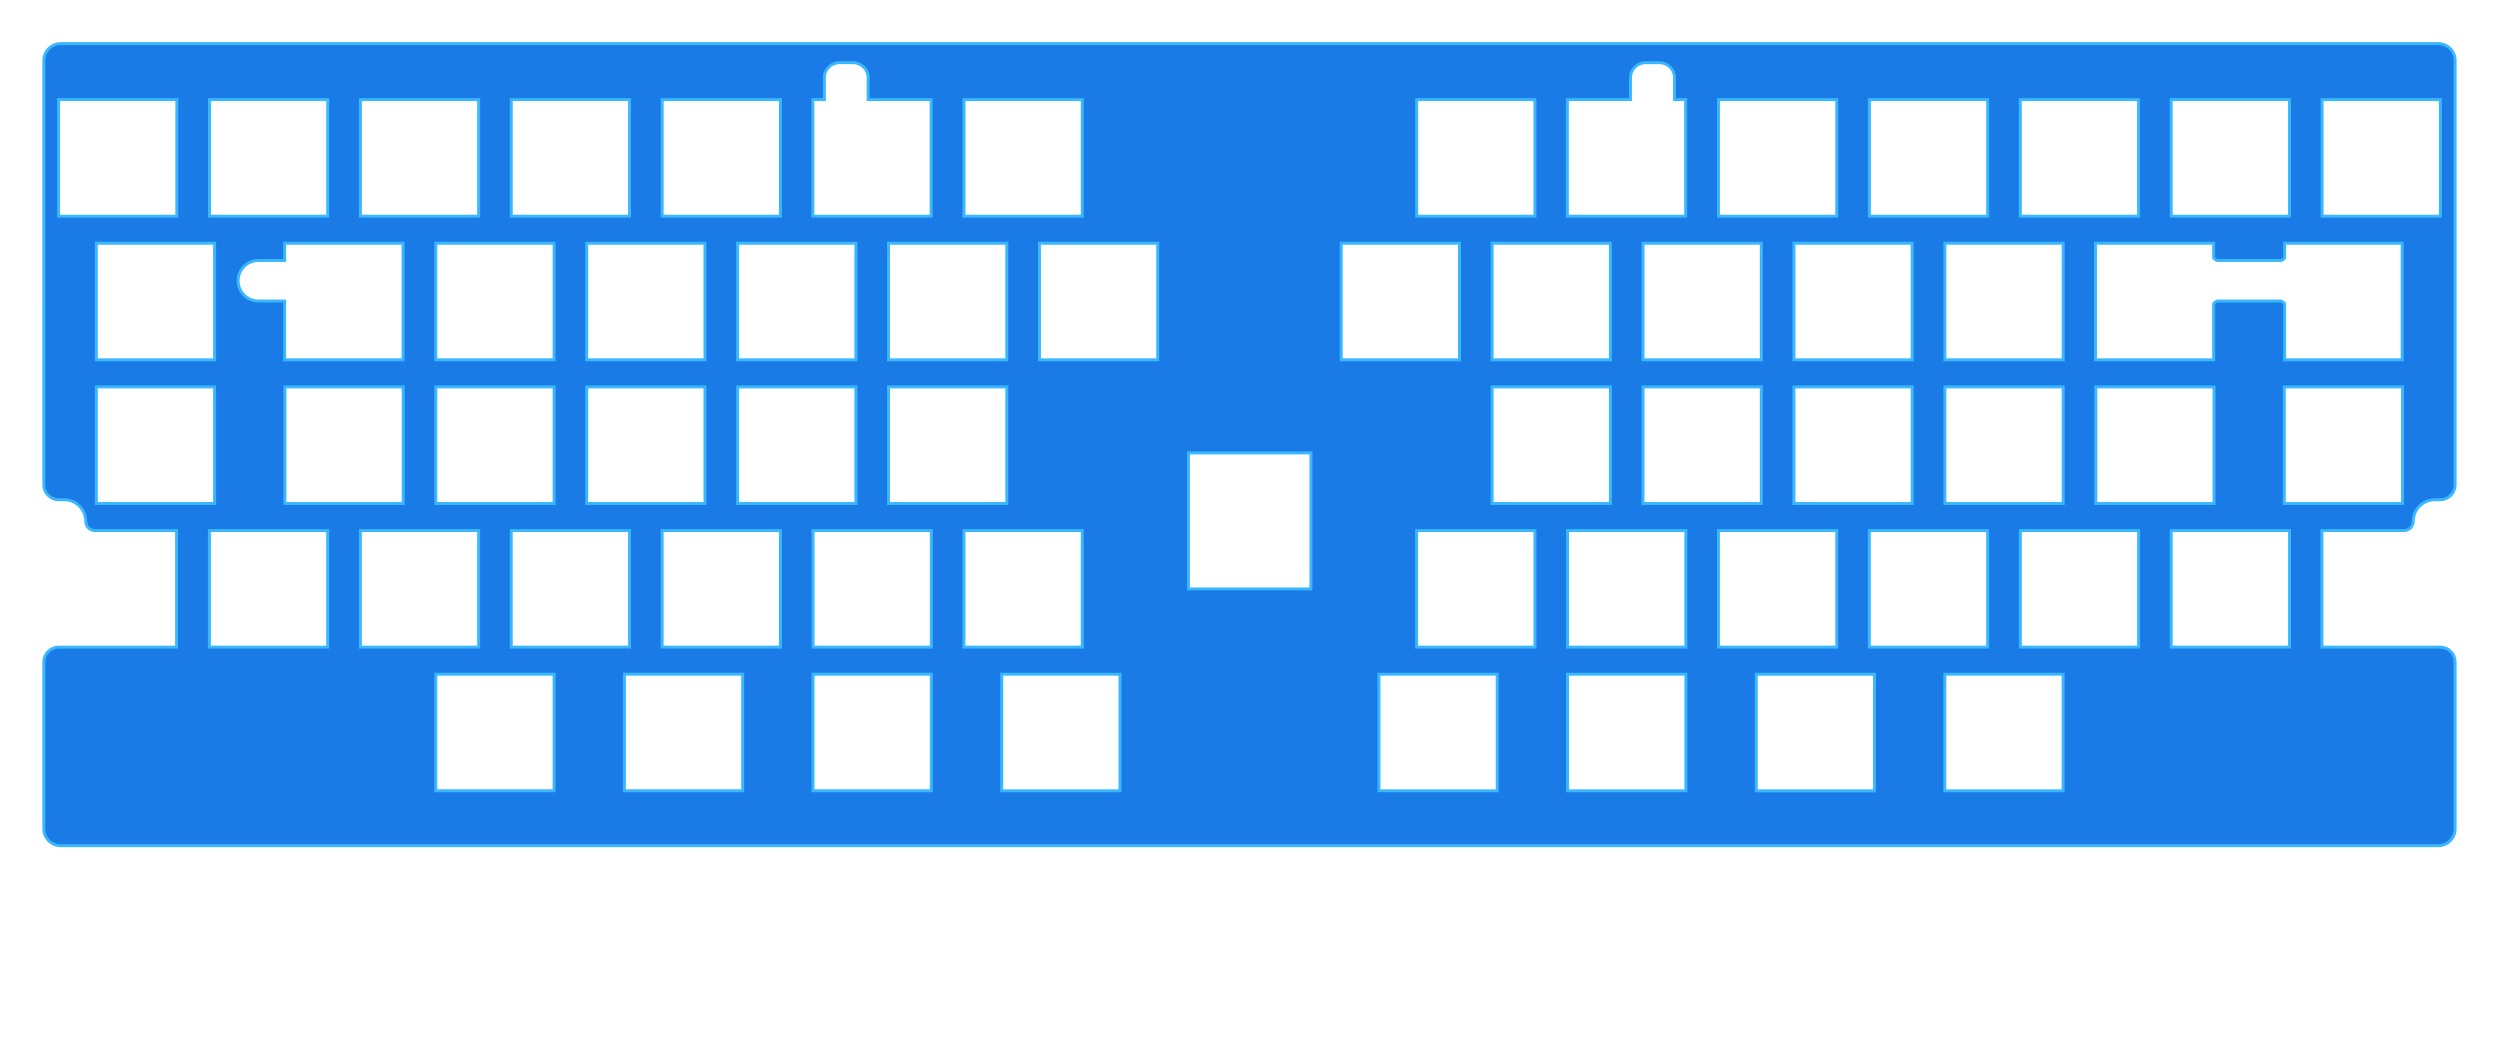 <?xml version="1.0" encoding="UTF-8" standalone="no"?>
<!DOCTYPE svg PUBLIC "-//W3C//DTD SVG 1.1//EN" "http://www.w3.org/Graphics/SVG/1.1/DTD/svg11.dtd">
<svg width="100%" height="100%" viewBox="0 0 1118 474" version="1.1" xmlns="http://www.w3.org/2000/svg" xmlns:xlink="http://www.w3.org/1999/xlink" xml:space="preserve" xmlns:serif="http://www.serif.com/" style="fill-rule:evenodd;clip-rule:evenodd;">
    <g transform="matrix(1.333,0,0,1.333,0,0)">
        <g id="位置合わせ指標">
        </g>
        <g id="Nora-DN0032-2--RE-W14mm" serif:id="Nora DN0032(2) RE W14mm">
            <path d="M31.845,177.983C30.146,177.983 28.769,176.606 28.769,174.907C28.769,174.906 28.769,174.906 28.769,174.905C28.769,172.976 28.002,171.127 26.636,169.765C25.271,168.402 23.42,167.639 21.492,167.643C20.932,167.644 20.326,167.645 19.715,167.646C18.388,167.649 17.114,167.123 16.174,166.185C15.234,165.247 14.706,163.974 14.706,162.646C14.707,136.865 14.709,20.305 14.709,20.305L14.726,19.86L14.777,19.417L14.865,18.981L14.984,18.55L15.14,18.133L15.324,17.731L15.542,17.342L15.789,16.971L16.067,16.622L16.367,16.294L16.696,15.993L17.045,15.715L17.416,15.469L17.804,15.25L18.207,15.066L18.624,14.91L19.054,14.791L19.491,14.703L19.933,14.652L20.378,14.632L817.977,14.635L818.419,14.652L818.861,14.703L819.298,14.791L819.731,14.91L820.145,15.066L820.548,15.25L820.936,15.469L821.307,15.715L821.656,15.993L821.985,16.294L822.285,16.622L822.566,16.971L822.81,17.342L823.028,17.731L823.212,18.133L823.368,18.55L823.487,18.981L823.575,19.417L823.629,19.86L823.646,20.305C823.646,20.305 823.646,136.861 823.646,162.645C823.646,163.972 823.119,165.244 822.18,166.182C821.242,167.12 819.969,167.646 818.642,167.645C817.883,167.644 817.229,167.643 816.854,167.643C814.926,167.643 813.077,168.409 811.713,169.772C810.35,171.136 809.584,172.985 809.584,174.913C809.584,174.917 809.584,174.922 809.584,174.926C809.584,175.737 809.262,176.514 808.688,177.088C808.115,177.661 807.338,177.983 806.527,177.983C798.441,177.983 778.961,177.983 778.961,177.983L778.961,217.101L818.646,217.101C819.972,217.101 821.244,217.627 822.182,218.565C823.119,219.503 823.646,220.775 823.646,222.101C823.646,236.668 823.646,278.05 823.646,278.05L823.629,278.49L823.575,278.932L823.487,279.369L823.368,279.799L823.212,280.219L823.028,280.619L822.81,281.007L822.566,281.378L822.285,281.73L821.985,282.059L821.656,282.356L821.307,282.634L820.936,282.881L820.548,283.099L820.145,283.283L819.731,283.442L819.298,283.561L818.861,283.646L818.419,283.697L817.977,283.714L20.378,283.72L19.933,283.697L19.491,283.646L19.054,283.561L18.624,283.442L18.207,283.283L17.804,283.099L17.416,282.881L17.045,282.634L16.696,282.356L16.367,282.059L16.067,281.73L15.789,281.378L15.542,281.007L15.324,280.619L15.14,280.219L14.984,279.799L14.865,279.369L14.777,278.932L14.726,278.49L14.706,278.05L14.706,222.101C14.706,220.775 15.233,219.503 16.171,218.565C17.108,217.627 18.38,217.101 19.706,217.101C39.286,217.101 59.244,217.101 59.244,217.101L59.244,177.983L31.845,177.983ZM628.879,226.188L628.879,265.305L589.194,265.305L589.194,226.188L628.879,226.188ZM502.303,226.183L502.303,265.3L462.618,265.3L462.618,226.183L502.303,226.183ZM565.584,226.183L565.584,265.3L525.899,265.3L525.899,226.183L565.584,226.183ZM692.138,226.183L692.138,265.3L652.453,265.3L652.453,226.183L692.138,226.183ZM375.749,226.183L375.749,265.3L336.064,265.3L336.064,226.183L375.749,226.183ZM249.165,226.178L249.165,265.295L209.48,265.295L209.48,226.178L249.165,226.178ZM185.892,226.178L185.892,265.295L146.207,265.295L146.207,226.178L185.892,226.178ZM312.439,226.178L312.439,265.295L272.754,265.295L272.754,226.178L312.439,226.178ZM666.823,177.983L666.823,217.101L627.131,217.101L627.131,177.983L666.823,177.983ZM109.939,177.983L109.939,217.101L70.254,217.101L70.254,177.983L109.939,177.983ZM363.077,177.983L363.077,217.101L323.392,217.101L323.392,177.983L363.077,177.983ZM616.2,177.983L616.2,217.101L576.515,217.101L576.515,177.983L616.2,177.983ZM717.475,177.983L717.475,217.101L677.79,217.101L677.79,177.983L717.475,177.983ZM211.2,177.983L211.2,217.101L171.515,217.101L171.515,177.983L211.2,177.983ZM565.577,177.983L565.577,217.101L525.892,217.101L525.892,177.983L565.577,177.983ZM768.098,177.983L768.098,217.101L728.413,217.101L728.413,177.983L768.098,177.983ZM514.953,177.983L514.953,217.101L475.261,217.101L475.261,177.983L514.953,177.983ZM160.577,177.983L160.577,217.101L120.892,217.101L120.892,177.983L160.577,177.983ZM312.446,177.983L312.446,217.101L272.761,217.101L272.761,177.983L312.446,177.983ZM261.823,177.983L261.823,217.101L222.138,217.101L222.138,177.983L261.823,177.983ZM439.798,197.575L439.798,151.937L398.696,151.937L398.696,197.575L439.798,197.575ZM806.023,129.793L806.023,168.911L766.338,168.911L766.338,129.793L806.023,129.793ZM692.163,129.793L692.163,168.911L652.478,168.911L652.478,129.793L692.163,129.793ZM742.787,129.793L742.787,168.911L703.102,168.911L703.102,129.793L742.787,129.793ZM641.522,129.793L641.522,168.911L601.837,168.911L601.837,129.793L641.522,129.793ZM590.892,129.793L590.892,168.911L551.207,168.911L551.207,129.793L590.892,129.793ZM185.892,129.793L185.892,168.911L146.207,168.911L146.207,129.793L185.892,129.793ZM337.769,129.793L337.769,168.911L298.084,168.911L298.084,129.793L337.769,129.793ZM287.138,129.793L287.138,168.911L247.453,168.911L247.453,129.793L287.138,129.793ZM135.269,129.793L135.269,168.911L95.584,168.911L95.584,129.793L135.269,129.793ZM236.515,129.793L236.515,168.911L196.83,168.911L196.83,129.793L236.515,129.793ZM540.269,129.793L540.269,168.911L500.584,168.911L500.584,129.793L540.269,129.793ZM71.995,129.793L71.995,168.911L32.31,168.911L32.31,129.793L71.995,129.793ZM742.643,86.482C742.643,86.721 743.138,86.95 743.307,87.118C743.476,87.287 743.705,87.382 743.944,87.382C747.748,87.382 761.349,87.382 765.154,87.382C765.392,87.382 765.621,87.287 765.79,87.118C765.959,86.95 766.454,86.721 766.454,86.482C766.454,84.857 766.454,81.604 766.454,81.604L805.89,81.604L805.89,120.721L766.454,120.721L766.454,101.929C766.454,101.68 765.955,101.44 765.779,101.264C765.602,101.088 765.363,100.989 765.114,100.989C761.261,100.989 747.837,100.989 743.984,100.989C743.734,100.989 743.495,101.088 743.319,101.264C743.142,101.44 742.643,101.68 742.643,101.929C742.643,105.853 742.643,120.721 742.643,120.721L702.992,120.721L702.992,81.604L742.643,81.604L742.643,86.482ZM692.163,81.604L692.163,120.721L652.478,120.721L652.478,81.604L692.163,81.604ZM641.522,81.604L641.522,120.721L601.837,120.721L601.837,81.604L641.522,81.604ZM287.138,81.604L287.138,120.721L247.453,120.721L247.453,81.604L287.138,81.604ZM236.515,81.604L236.515,120.721L196.83,120.721L196.83,81.604L236.515,81.604ZM185.892,81.604L185.892,120.721L146.207,120.721L146.207,81.604L185.892,81.604ZM337.769,81.604L337.769,120.721L298.084,120.721L298.084,81.604L337.769,81.604ZM590.892,81.604L590.892,120.721L551.207,120.721L551.207,81.604L590.892,81.604ZM388.392,81.604L388.392,120.721L348.707,120.721L348.707,81.604L388.392,81.604ZM489.645,81.604L489.645,120.721L449.953,120.721L449.953,81.604L489.645,81.604ZM540.269,81.604L540.269,120.721L500.584,120.721L500.584,81.604L540.269,81.604ZM86.674,100.989C82.919,100.989 79.87,97.94 79.87,94.185C79.87,90.431 82.919,87.382 86.674,87.382L95.494,87.382L95.494,81.604L135.213,81.604L135.213,120.721L95.494,120.721L95.494,100.989L86.674,100.989ZM71.995,81.604L71.995,120.721L32.31,120.721L32.31,81.604L71.995,81.604ZM363.084,33.414L363.084,72.532L323.399,72.532L323.399,33.414L363.084,33.414ZM717.461,33.414L717.461,72.532L677.776,72.532L677.776,33.414L717.461,33.414ZM211.207,33.414L211.207,72.532L171.522,72.532L171.522,33.414L211.207,33.414ZM514.961,33.414L514.961,72.532L475.276,72.532L475.276,33.414L514.961,33.414ZM261.83,33.414L261.83,72.532L222.145,72.532L222.145,33.414L261.83,33.414ZM59.33,33.414L59.33,72.532L19.645,72.532L19.645,33.414L59.33,33.414ZM109.961,33.414L109.961,72.532L70.276,72.532L70.276,33.414L109.961,33.414ZM818.707,33.414L818.707,72.532L779.022,72.532L779.022,33.414L818.707,33.414ZM666.837,33.414L666.837,72.532L627.145,72.532L627.145,33.414L666.837,33.414ZM616.207,33.414L616.207,72.532L576.522,72.532L576.522,33.414L616.207,33.414ZM768.084,33.414L768.084,72.532L728.399,72.532L728.399,33.414L768.084,33.414ZM565.512,33.414L565.512,72.532L525.827,72.532L525.827,33.414L546.989,33.414L546.989,26.016C546.989,24.69 547.531,23.418 548.496,22.481C549.461,21.543 550.77,21.016 552.134,21.016L556.637,21.016C558.002,21.016 559.311,21.543 560.276,22.481C561.24,23.418 561.783,24.69 561.783,26.016C561.783,29.459 561.783,33.414 561.783,33.414L565.512,33.414ZM312.378,33.414L312.378,72.532L272.693,72.532L272.693,33.414L276.557,33.414L276.557,26.016C276.557,23.255 278.86,21.016 281.702,21.016L286.102,21.016C288.943,21.016 291.247,23.255 291.247,26.016C291.247,29.459 291.247,33.414 291.247,33.414L312.378,33.414ZM160.584,33.414L160.584,72.532L120.899,72.532L120.899,33.414L160.584,33.414Z" style="fill:rgb(26,122,230);stroke:rgb(57,183,255);stroke-width:1px;"/>
        </g>
    </g>
</svg>
